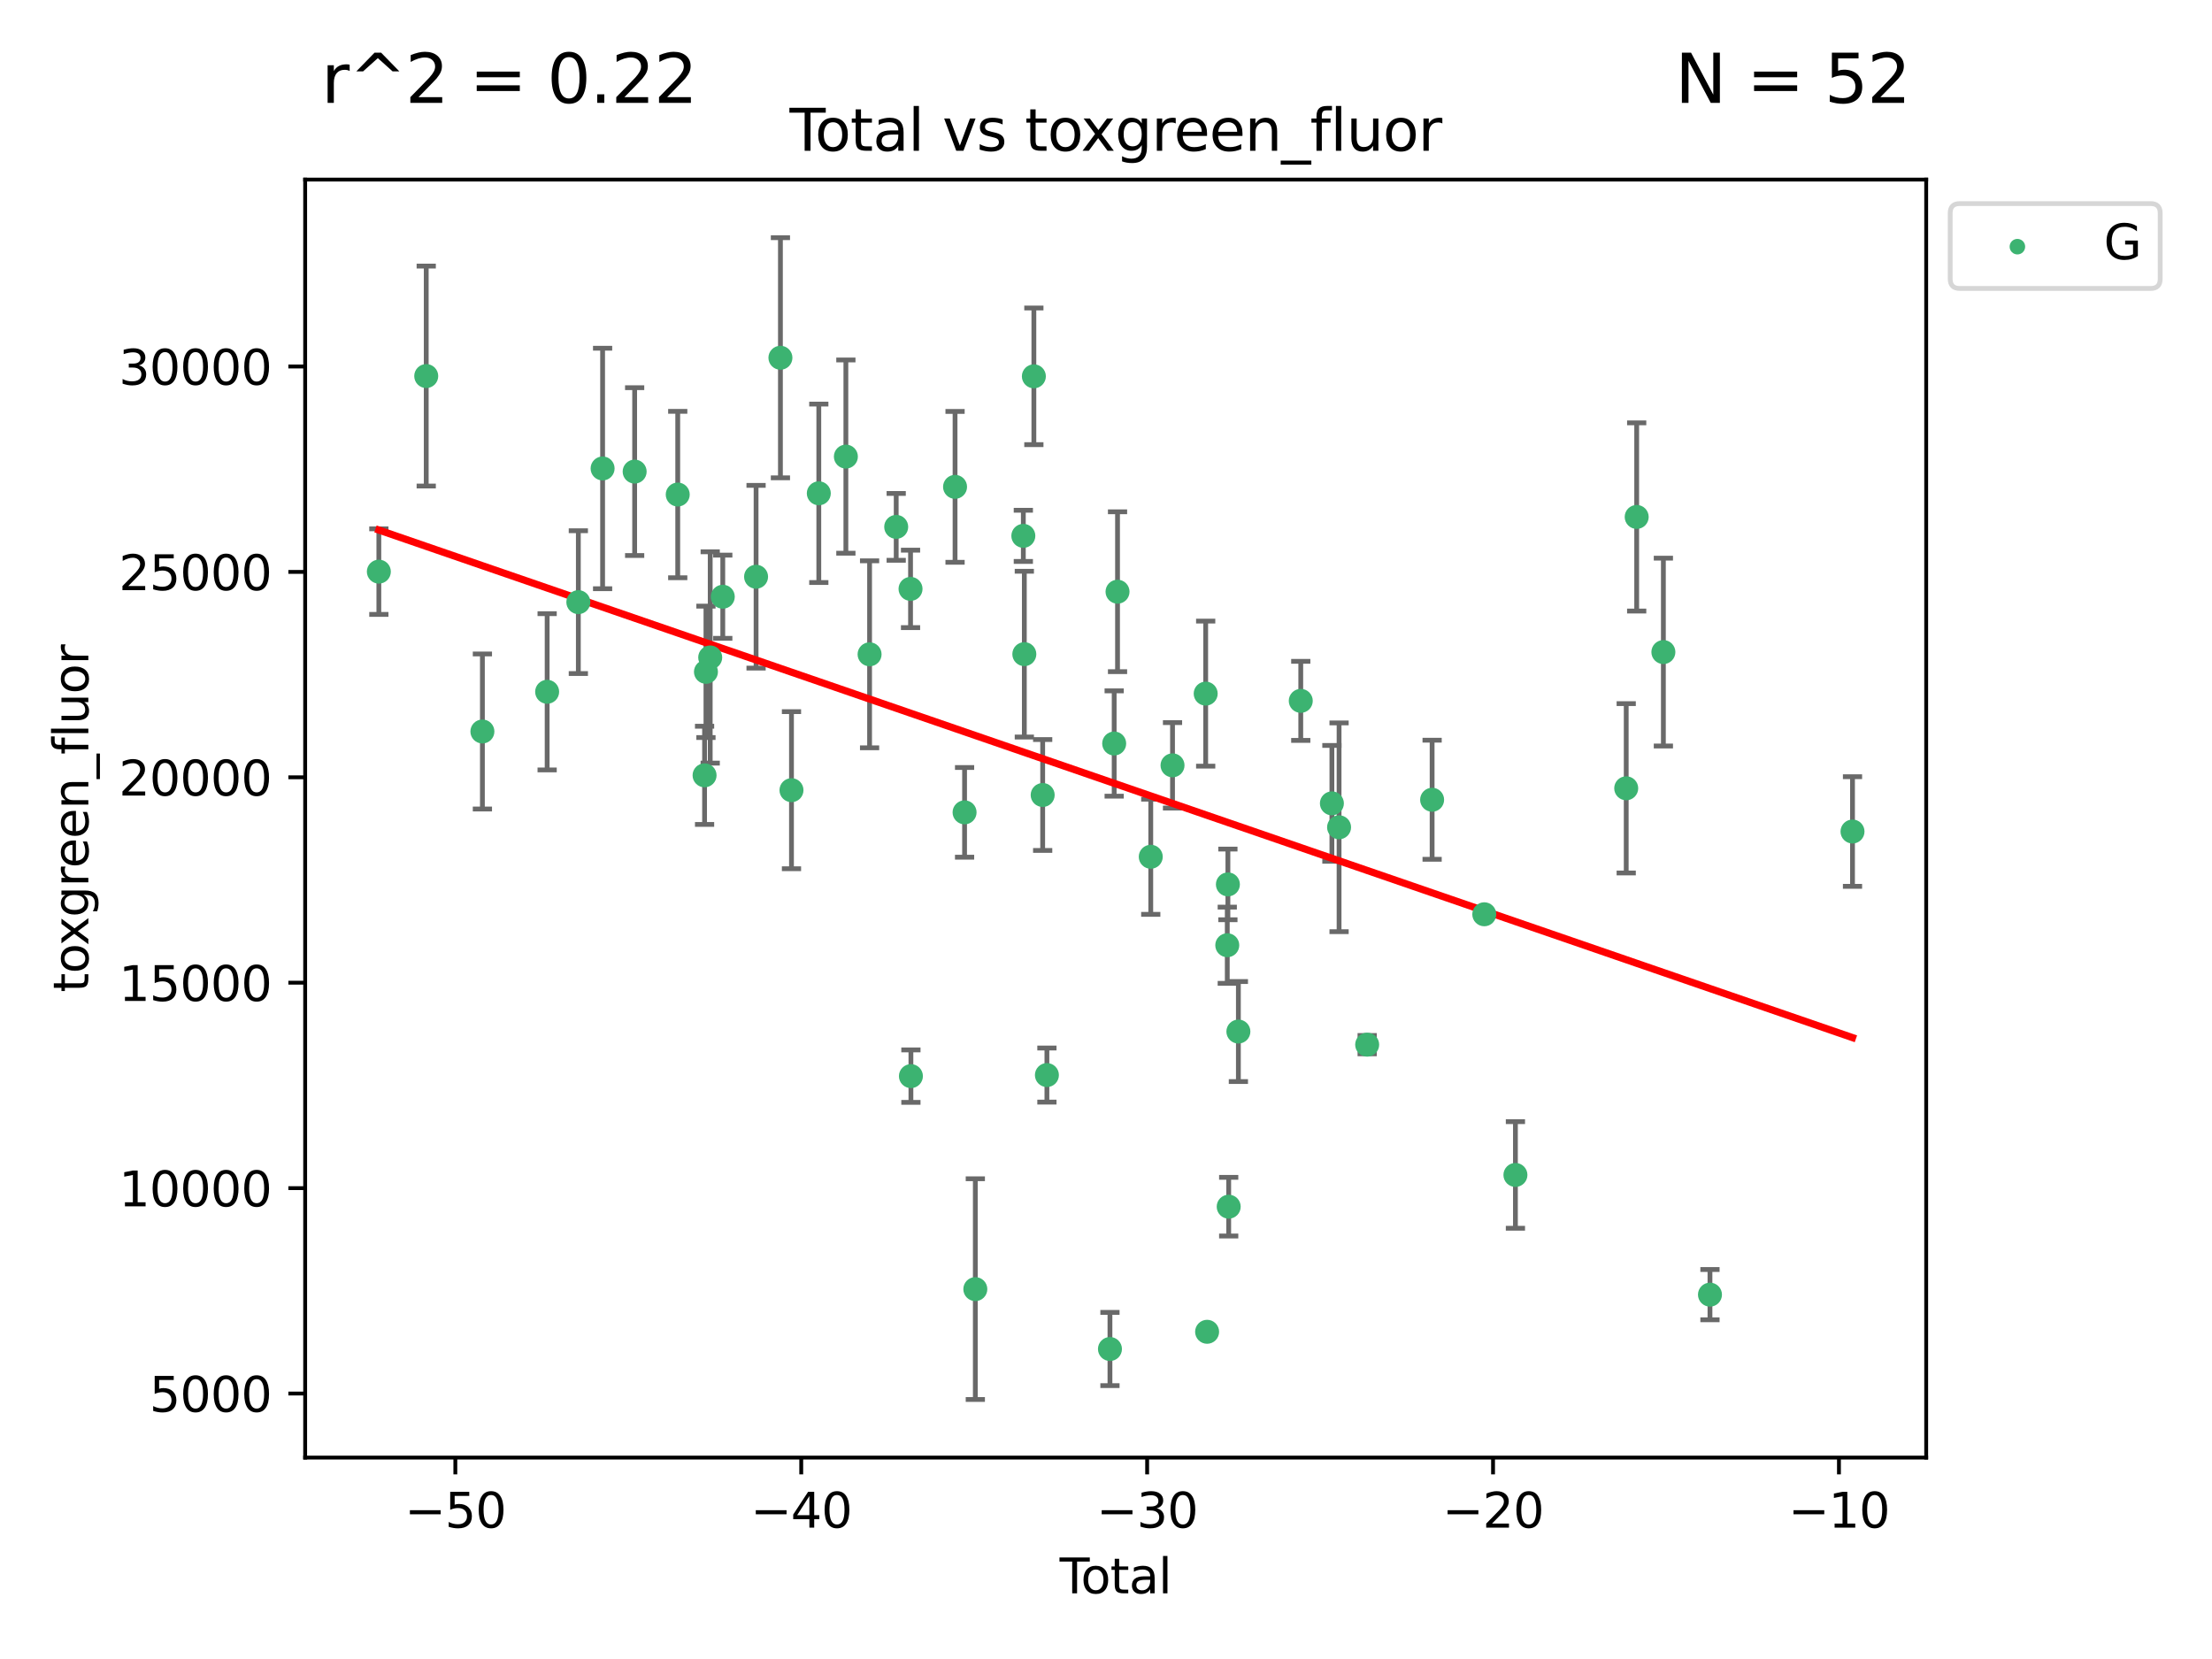 <?xml version="1.0" encoding="utf-8" standalone="no"?>
<!DOCTYPE svg PUBLIC "-//W3C//DTD SVG 1.1//EN"
  "http://www.w3.org/Graphics/SVG/1.1/DTD/svg11.dtd">
<svg xmlns:xlink="http://www.w3.org/1999/xlink" width="460.8pt" height="345.6pt" viewBox="0 0 460.8 345.6" xmlns="http://www.w3.org/2000/svg" version="1.1">
 <defs>
  <style type="text/css">*{stroke-linejoin: round; stroke-linecap: butt}</style>
 </defs>
 <g id="figure_1">
  <g id="patch_1">
   <path d="M 0 345.6 
L 460.8 345.6 
L 460.8 0 
L 0 0 
z
" style="fill: #ffffff"/>
  </g>
  <g id="axes_1">
   <g id="patch_2">
    <path d="M 63.571 303.64 
L 401.26 303.64 
L 401.26 37.411 
L 63.571 37.411 
z
" style="fill: #ffffff"/>
   </g>
   <g id="PathCollection_1">
    <defs>
     <path id="m7bac4d0a3e" d="M 0 1.118 
C 0.297 1.118 0.581 1 0.791 0.791 
C 1 0.581 1.118 0.297 1.118 0 
C 1.118 -0.297 1 -0.581 0.791 -0.791 
C 0.581 -1 0.297 -1.118 0 -1.118 
C -0.297 -1.118 -0.581 -1 -0.791 -0.791 
C -1 -0.581 -1.118 -0.297 -1.118 0 
C -1.118 0.297 -1 0.581 -0.791 0.791 
C -0.581 1 -0.297 1.118 0 1.118 
z
" style="stroke: #3cb371"/>
    </defs>
    <g clip-path="url(#p7f267dbce9)">
     <use xlink:href="#m7bac4d0a3e" x="78.921" y="119.081" style="fill: #3cb371; stroke: #3cb371"/>
     <use xlink:href="#m7bac4d0a3e" x="88.792" y="78.341" style="fill: #3cb371; stroke: #3cb371"/>
     <use xlink:href="#m7bac4d0a3e" x="100.493" y="152.382" style="fill: #3cb371; stroke: #3cb371"/>
     <use xlink:href="#m7bac4d0a3e" x="113.98" y="144.112" style="fill: #3cb371; stroke: #3cb371"/>
     <use xlink:href="#m7bac4d0a3e" x="120.479" y="125.437" style="fill: #3cb371; stroke: #3cb371"/>
     <use xlink:href="#m7bac4d0a3e" x="125.533" y="97.589" style="fill: #3cb371; stroke: #3cb371"/>
     <use xlink:href="#m7bac4d0a3e" x="132.209" y="98.241" style="fill: #3cb371; stroke: #3cb371"/>
     <use xlink:href="#m7bac4d0a3e" x="141.185" y="103.021" style="fill: #3cb371; stroke: #3cb371"/>
     <use xlink:href="#m7bac4d0a3e" x="146.775" y="161.515" style="fill: #3cb371; stroke: #3cb371"/>
     <use xlink:href="#m7bac4d0a3e" x="147.063" y="139.956" style="fill: #3cb371; stroke: #3cb371"/>
     <use xlink:href="#m7bac4d0a3e" x="147.95" y="136.96" style="fill: #3cb371; stroke: #3cb371"/>
     <use xlink:href="#m7bac4d0a3e" x="150.568" y="124.311" style="fill: #3cb371; stroke: #3cb371"/>
     <use xlink:href="#m7bac4d0a3e" x="157.504" y="120.145" style="fill: #3cb371; stroke: #3cb371"/>
     <use xlink:href="#m7bac4d0a3e" x="162.577" y="74.527" style="fill: #3cb371; stroke: #3cb371"/>
     <use xlink:href="#m7bac4d0a3e" x="164.88" y="164.609" style="fill: #3cb371; stroke: #3cb371"/>
     <use xlink:href="#m7bac4d0a3e" x="170.572" y="102.764" style="fill: #3cb371; stroke: #3cb371"/>
     <use xlink:href="#m7bac4d0a3e" x="176.212" y="95.117" style="fill: #3cb371; stroke: #3cb371"/>
     <use xlink:href="#m7bac4d0a3e" x="181.15" y="136.304" style="fill: #3cb371; stroke: #3cb371"/>
     <use xlink:href="#m7bac4d0a3e" x="186.695" y="109.759" style="fill: #3cb371; stroke: #3cb371"/>
     <use xlink:href="#m7bac4d0a3e" x="189.682" y="122.676" style="fill: #3cb371; stroke: #3cb371"/>
     <use xlink:href="#m7bac4d0a3e" x="189.76" y="224.177" style="fill: #3cb371; stroke: #3cb371"/>
     <use xlink:href="#m7bac4d0a3e" x="198.955" y="101.42" style="fill: #3cb371; stroke: #3cb371"/>
     <use xlink:href="#m7bac4d0a3e" x="200.939" y="169.228" style="fill: #3cb371; stroke: #3cb371"/>
     <use xlink:href="#m7bac4d0a3e" x="203.178" y="268.548" style="fill: #3cb371; stroke: #3cb371"/>
     <use xlink:href="#m7bac4d0a3e" x="213.179" y="111.627" style="fill: #3cb371; stroke: #3cb371"/>
     <use xlink:href="#m7bac4d0a3e" x="213.387" y="136.27" style="fill: #3cb371; stroke: #3cb371"/>
     <use xlink:href="#m7bac4d0a3e" x="215.374" y="78.394" style="fill: #3cb371; stroke: #3cb371"/>
     <use xlink:href="#m7bac4d0a3e" x="217.208" y="165.612" style="fill: #3cb371; stroke: #3cb371"/>
     <use xlink:href="#m7bac4d0a3e" x="218.09" y="223.956" style="fill: #3cb371; stroke: #3cb371"/>
     <use xlink:href="#m7bac4d0a3e" x="231.224" y="281.024" style="fill: #3cb371; stroke: #3cb371"/>
     <use xlink:href="#m7bac4d0a3e" x="232.104" y="154.887" style="fill: #3cb371; stroke: #3cb371"/>
     <use xlink:href="#m7bac4d0a3e" x="232.802" y="123.264" style="fill: #3cb371; stroke: #3cb371"/>
     <use xlink:href="#m7bac4d0a3e" x="239.724" y="178.481" style="fill: #3cb371; stroke: #3cb371"/>
     <use xlink:href="#m7bac4d0a3e" x="244.258" y="159.433" style="fill: #3cb371; stroke: #3cb371"/>
     <use xlink:href="#m7bac4d0a3e" x="251.167" y="144.495" style="fill: #3cb371; stroke: #3cb371"/>
     <use xlink:href="#m7bac4d0a3e" x="251.462" y="277.436" style="fill: #3cb371; stroke: #3cb371"/>
     <use xlink:href="#m7bac4d0a3e" x="255.663" y="196.908" style="fill: #3cb371; stroke: #3cb371"/>
     <use xlink:href="#m7bac4d0a3e" x="255.793" y="184.238" style="fill: #3cb371; stroke: #3cb371"/>
     <use xlink:href="#m7bac4d0a3e" x="255.96" y="251.374" style="fill: #3cb371; stroke: #3cb371"/>
     <use xlink:href="#m7bac4d0a3e" x="257.978" y="214.891" style="fill: #3cb371; stroke: #3cb371"/>
     <use xlink:href="#m7bac4d0a3e" x="270.973" y="146.002" style="fill: #3cb371; stroke: #3cb371"/>
     <use xlink:href="#m7bac4d0a3e" x="277.458" y="167.356" style="fill: #3cb371; stroke: #3cb371"/>
     <use xlink:href="#m7bac4d0a3e" x="278.954" y="172.338" style="fill: #3cb371; stroke: #3cb371"/>
     <use xlink:href="#m7bac4d0a3e" x="284.806" y="217.622" style="fill: #3cb371; stroke: #3cb371"/>
     <use xlink:href="#m7bac4d0a3e" x="298.336" y="166.603" style="fill: #3cb371; stroke: #3cb371"/>
     <use xlink:href="#m7bac4d0a3e" x="309.203" y="190.46" style="fill: #3cb371; stroke: #3cb371"/>
     <use xlink:href="#m7bac4d0a3e" x="315.691" y="244.763" style="fill: #3cb371; stroke: #3cb371"/>
     <use xlink:href="#m7bac4d0a3e" x="338.77" y="164.215" style="fill: #3cb371; stroke: #3cb371"/>
     <use xlink:href="#m7bac4d0a3e" x="340.952" y="107.688" style="fill: #3cb371; stroke: #3cb371"/>
     <use xlink:href="#m7bac4d0a3e" x="346.513" y="135.838" style="fill: #3cb371; stroke: #3cb371"/>
     <use xlink:href="#m7bac4d0a3e" x="356.217" y="269.698" style="fill: #3cb371; stroke: #3cb371"/>
     <use xlink:href="#m7bac4d0a3e" x="385.911" y="173.22" style="fill: #3cb371; stroke: #3cb371"/>
    </g>
   </g>
   <g id="matplotlib.axis_1">
    <g id="xtick_1">
     <g id="line2d_1">
      <defs>
       <path id="m999f1e242a" d="M 0 0 
L 0 3.5 
" style="stroke: #000000; stroke-width: 0.8"/>
      </defs>
      <g>
       <use xlink:href="#m999f1e242a" x="94.856" y="303.64" style="stroke: #000000; stroke-width: 0.8"/>
      </g>
     </g>
     <g id="text_1">
      <!-- −50 -->
      <g transform="translate(84.304 318.238)scale(0.1 -0.1)">
       <defs>
        <path id="DejaVuSans-2212" d="M 678 2272 
L 4684 2272 
L 4684 1741 
L 678 1741 
L 678 2272 
z
" transform="scale(0.016)"/>
        <path id="DejaVuSans-35" d="M 691 4666 
L 3169 4666 
L 3169 4134 
L 1269 4134 
L 1269 2991 
Q 1406 3038 1543 3061 
Q 1681 3084 1819 3084 
Q 2600 3084 3056 2656 
Q 3513 2228 3513 1497 
Q 3513 744 3044 326 
Q 2575 -91 1722 -91 
Q 1428 -91 1123 -41 
Q 819 9 494 109 
L 494 744 
Q 775 591 1075 516 
Q 1375 441 1709 441 
Q 2250 441 2565 725 
Q 2881 1009 2881 1497 
Q 2881 1984 2565 2268 
Q 2250 2553 1709 2553 
Q 1456 2553 1204 2497 
Q 953 2441 691 2322 
L 691 4666 
z
" transform="scale(0.016)"/>
        <path id="DejaVuSans-30" d="M 2034 4250 
Q 1547 4250 1301 3770 
Q 1056 3291 1056 2328 
Q 1056 1369 1301 889 
Q 1547 409 2034 409 
Q 2525 409 2770 889 
Q 3016 1369 3016 2328 
Q 3016 3291 2770 3770 
Q 2525 4250 2034 4250 
z
M 2034 4750 
Q 2819 4750 3233 4129 
Q 3647 3509 3647 2328 
Q 3647 1150 3233 529 
Q 2819 -91 2034 -91 
Q 1250 -91 836 529 
Q 422 1150 422 2328 
Q 422 3509 836 4129 
Q 1250 4750 2034 4750 
z
" transform="scale(0.016)"/>
       </defs>
       <use xlink:href="#DejaVuSans-2212"/>
       <use xlink:href="#DejaVuSans-35" x="83.789"/>
       <use xlink:href="#DejaVuSans-30" x="147.412"/>
      </g>
     </g>
    </g>
    <g id="xtick_2">
     <g id="line2d_2">
      <g>
       <use xlink:href="#m999f1e242a" x="166.914" y="303.64" style="stroke: #000000; stroke-width: 0.8"/>
      </g>
     </g>
     <g id="text_2">
      <!-- −40 -->
      <g transform="translate(156.361 318.238)scale(0.1 -0.1)">
       <defs>
        <path id="DejaVuSans-34" d="M 2419 4116 
L 825 1625 
L 2419 1625 
L 2419 4116 
z
M 2253 4666 
L 3047 4666 
L 3047 1625 
L 3713 1625 
L 3713 1100 
L 3047 1100 
L 3047 0 
L 2419 0 
L 2419 1100 
L 313 1100 
L 313 1709 
L 2253 4666 
z
" transform="scale(0.016)"/>
       </defs>
       <use xlink:href="#DejaVuSans-2212"/>
       <use xlink:href="#DejaVuSans-34" x="83.789"/>
       <use xlink:href="#DejaVuSans-30" x="147.412"/>
      </g>
     </g>
    </g>
    <g id="xtick_3">
     <g id="line2d_3">
      <g>
       <use xlink:href="#m999f1e242a" x="238.971" y="303.64" style="stroke: #000000; stroke-width: 0.8"/>
      </g>
     </g>
     <g id="text_3">
      <!-- −30 -->
      <g transform="translate(228.419 318.238)scale(0.1 -0.1)">
       <defs>
        <path id="DejaVuSans-33" d="M 2597 2516 
Q 3050 2419 3304 2112 
Q 3559 1806 3559 1356 
Q 3559 666 3084 287 
Q 2609 -91 1734 -91 
Q 1441 -91 1130 -33 
Q 819 25 488 141 
L 488 750 
Q 750 597 1062 519 
Q 1375 441 1716 441 
Q 2309 441 2620 675 
Q 2931 909 2931 1356 
Q 2931 1769 2642 2001 
Q 2353 2234 1838 2234 
L 1294 2234 
L 1294 2753 
L 1863 2753 
Q 2328 2753 2575 2939 
Q 2822 3125 2822 3475 
Q 2822 3834 2567 4026 
Q 2313 4219 1838 4219 
Q 1578 4219 1281 4162 
Q 984 4106 628 3988 
L 628 4550 
Q 988 4650 1302 4700 
Q 1616 4750 1894 4750 
Q 2613 4750 3031 4423 
Q 3450 4097 3450 3541 
Q 3450 3153 3228 2886 
Q 3006 2619 2597 2516 
z
" transform="scale(0.016)"/>
       </defs>
       <use xlink:href="#DejaVuSans-2212"/>
       <use xlink:href="#DejaVuSans-33" x="83.789"/>
       <use xlink:href="#DejaVuSans-30" x="147.412"/>
      </g>
     </g>
    </g>
    <g id="xtick_4">
     <g id="line2d_4">
      <g>
       <use xlink:href="#m999f1e242a" x="311.029" y="303.64" style="stroke: #000000; stroke-width: 0.8"/>
      </g>
     </g>
     <g id="text_4">
      <!-- −20 -->
      <g transform="translate(300.476 318.238)scale(0.1 -0.1)">
       <defs>
        <path id="DejaVuSans-32" d="M 1228 531 
L 3431 531 
L 3431 0 
L 469 0 
L 469 531 
Q 828 903 1448 1529 
Q 2069 2156 2228 2338 
Q 2531 2678 2651 2914 
Q 2772 3150 2772 3378 
Q 2772 3750 2511 3984 
Q 2250 4219 1831 4219 
Q 1534 4219 1204 4116 
Q 875 4013 500 3803 
L 500 4441 
Q 881 4594 1212 4672 
Q 1544 4750 1819 4750 
Q 2544 4750 2975 4387 
Q 3406 4025 3406 3419 
Q 3406 3131 3298 2873 
Q 3191 2616 2906 2266 
Q 2828 2175 2409 1742 
Q 1991 1309 1228 531 
z
" transform="scale(0.016)"/>
       </defs>
       <use xlink:href="#DejaVuSans-2212"/>
       <use xlink:href="#DejaVuSans-32" x="83.789"/>
       <use xlink:href="#DejaVuSans-30" x="147.412"/>
      </g>
     </g>
    </g>
    <g id="xtick_5">
     <g id="line2d_5">
      <g>
       <use xlink:href="#m999f1e242a" x="383.086" y="303.64" style="stroke: #000000; stroke-width: 0.8"/>
      </g>
     </g>
     <g id="text_5">
      <!-- −10 -->
      <g transform="translate(372.534 318.238)scale(0.1 -0.1)">
       <defs>
        <path id="DejaVuSans-31" d="M 794 531 
L 1825 531 
L 1825 4091 
L 703 3866 
L 703 4441 
L 1819 4666 
L 2450 4666 
L 2450 531 
L 3481 531 
L 3481 0 
L 794 0 
L 794 531 
z
" transform="scale(0.016)"/>
       </defs>
       <use xlink:href="#DejaVuSans-2212"/>
       <use xlink:href="#DejaVuSans-31" x="83.789"/>
       <use xlink:href="#DejaVuSans-30" x="147.412"/>
      </g>
     </g>
    </g>
    <g id="text_6">
     <!-- Total -->
     <g transform="translate(220.739 331.917)scale(0.1 -0.1)">
      <defs>
       <path id="DejaVuSans-54" d="M -19 4666 
L 3928 4666 
L 3928 4134 
L 2272 4134 
L 2272 0 
L 1638 0 
L 1638 4134 
L -19 4134 
L -19 4666 
z
" transform="scale(0.016)"/>
       <path id="DejaVuSans-6f" d="M 1959 3097 
Q 1497 3097 1228 2736 
Q 959 2375 959 1747 
Q 959 1119 1226 758 
Q 1494 397 1959 397 
Q 2419 397 2687 759 
Q 2956 1122 2956 1747 
Q 2956 2369 2687 2733 
Q 2419 3097 1959 3097 
z
M 1959 3584 
Q 2709 3584 3137 3096 
Q 3566 2609 3566 1747 
Q 3566 888 3137 398 
Q 2709 -91 1959 -91 
Q 1206 -91 779 398 
Q 353 888 353 1747 
Q 353 2609 779 3096 
Q 1206 3584 1959 3584 
z
" transform="scale(0.016)"/>
       <path id="DejaVuSans-74" d="M 1172 4494 
L 1172 3500 
L 2356 3500 
L 2356 3053 
L 1172 3053 
L 1172 1153 
Q 1172 725 1289 603 
Q 1406 481 1766 481 
L 2356 481 
L 2356 0 
L 1766 0 
Q 1100 0 847 248 
Q 594 497 594 1153 
L 594 3053 
L 172 3053 
L 172 3500 
L 594 3500 
L 594 4494 
L 1172 4494 
z
" transform="scale(0.016)"/>
       <path id="DejaVuSans-61" d="M 2194 1759 
Q 1497 1759 1228 1600 
Q 959 1441 959 1056 
Q 959 750 1161 570 
Q 1363 391 1709 391 
Q 2188 391 2477 730 
Q 2766 1069 2766 1631 
L 2766 1759 
L 2194 1759 
z
M 3341 1997 
L 3341 0 
L 2766 0 
L 2766 531 
Q 2569 213 2275 61 
Q 1981 -91 1556 -91 
Q 1019 -91 701 211 
Q 384 513 384 1019 
Q 384 1609 779 1909 
Q 1175 2209 1959 2209 
L 2766 2209 
L 2766 2266 
Q 2766 2663 2505 2880 
Q 2244 3097 1772 3097 
Q 1472 3097 1187 3025 
Q 903 2953 641 2809 
L 641 3341 
Q 956 3463 1253 3523 
Q 1550 3584 1831 3584 
Q 2591 3584 2966 3190 
Q 3341 2797 3341 1997 
z
" transform="scale(0.016)"/>
       <path id="DejaVuSans-6c" d="M 603 4863 
L 1178 4863 
L 1178 0 
L 603 0 
L 603 4863 
z
" transform="scale(0.016)"/>
      </defs>
      <use xlink:href="#DejaVuSans-54"/>
      <use xlink:href="#DejaVuSans-6f" x="44.084"/>
      <use xlink:href="#DejaVuSans-74" x="105.266"/>
      <use xlink:href="#DejaVuSans-61" x="144.475"/>
      <use xlink:href="#DejaVuSans-6c" x="205.754"/>
     </g>
    </g>
   </g>
   <g id="matplotlib.axis_2">
    <g id="ytick_1">
     <g id="line2d_6">
      <defs>
       <path id="m4788d63fe5" d="M 0 0 
L -3.5 0 
" style="stroke: #000000; stroke-width: 0.8"/>
      </defs>
      <g>
       <use xlink:href="#m4788d63fe5" x="63.571" y="290.297" style="stroke: #000000; stroke-width: 0.8"/>
      </g>
     </g>
     <g id="text_7">
      <!-- 5000 -->
      <g transform="translate(31.121 294.096)scale(0.1 -0.1)">
       <use xlink:href="#DejaVuSans-35"/>
       <use xlink:href="#DejaVuSans-30" x="63.623"/>
       <use xlink:href="#DejaVuSans-30" x="127.246"/>
       <use xlink:href="#DejaVuSans-30" x="190.869"/>
      </g>
     </g>
    </g>
    <g id="ytick_2">
     <g id="line2d_7">
      <g>
       <use xlink:href="#m4788d63fe5" x="63.571" y="247.507" style="stroke: #000000; stroke-width: 0.8"/>
      </g>
     </g>
     <g id="text_8">
      <!-- 10000 -->
      <g transform="translate(24.759 251.306)scale(0.1 -0.1)">
       <use xlink:href="#DejaVuSans-31"/>
       <use xlink:href="#DejaVuSans-30" x="63.623"/>
       <use xlink:href="#DejaVuSans-30" x="127.246"/>
       <use xlink:href="#DejaVuSans-30" x="190.869"/>
       <use xlink:href="#DejaVuSans-30" x="254.492"/>
      </g>
     </g>
    </g>
    <g id="ytick_3">
     <g id="line2d_8">
      <g>
       <use xlink:href="#m4788d63fe5" x="63.571" y="204.717" style="stroke: #000000; stroke-width: 0.8"/>
      </g>
     </g>
     <g id="text_9">
      <!-- 15000 -->
      <g transform="translate(24.759 208.516)scale(0.1 -0.1)">
       <use xlink:href="#DejaVuSans-31"/>
       <use xlink:href="#DejaVuSans-35" x="63.623"/>
       <use xlink:href="#DejaVuSans-30" x="127.246"/>
       <use xlink:href="#DejaVuSans-30" x="190.869"/>
       <use xlink:href="#DejaVuSans-30" x="254.492"/>
      </g>
     </g>
    </g>
    <g id="ytick_4">
     <g id="line2d_9">
      <g>
       <use xlink:href="#m4788d63fe5" x="63.571" y="161.927" style="stroke: #000000; stroke-width: 0.8"/>
      </g>
     </g>
     <g id="text_10">
      <!-- 20000 -->
      <g transform="translate(24.759 165.726)scale(0.1 -0.1)">
       <use xlink:href="#DejaVuSans-32"/>
       <use xlink:href="#DejaVuSans-30" x="63.623"/>
       <use xlink:href="#DejaVuSans-30" x="127.246"/>
       <use xlink:href="#DejaVuSans-30" x="190.869"/>
       <use xlink:href="#DejaVuSans-30" x="254.492"/>
      </g>
     </g>
    </g>
    <g id="ytick_5">
     <g id="line2d_10">
      <g>
       <use xlink:href="#m4788d63fe5" x="63.571" y="119.136" style="stroke: #000000; stroke-width: 0.8"/>
      </g>
     </g>
     <g id="text_11">
      <!-- 25000 -->
      <g transform="translate(24.759 122.936)scale(0.1 -0.1)">
       <use xlink:href="#DejaVuSans-32"/>
       <use xlink:href="#DejaVuSans-35" x="63.623"/>
       <use xlink:href="#DejaVuSans-30" x="127.246"/>
       <use xlink:href="#DejaVuSans-30" x="190.869"/>
       <use xlink:href="#DejaVuSans-30" x="254.492"/>
      </g>
     </g>
    </g>
    <g id="ytick_6">
     <g id="line2d_11">
      <g>
       <use xlink:href="#m4788d63fe5" x="63.571" y="76.346" style="stroke: #000000; stroke-width: 0.8"/>
      </g>
     </g>
     <g id="text_12">
      <!-- 30000 -->
      <g transform="translate(24.759 80.146)scale(0.1 -0.1)">
       <use xlink:href="#DejaVuSans-33"/>
       <use xlink:href="#DejaVuSans-30" x="63.623"/>
       <use xlink:href="#DejaVuSans-30" x="127.246"/>
       <use xlink:href="#DejaVuSans-30" x="190.869"/>
       <use xlink:href="#DejaVuSans-30" x="254.492"/>
      </g>
     </g>
    </g>
    <g id="text_13">
     <!-- toxgreen_fluor -->
     <g transform="translate(18.401 206.72)rotate(-90)scale(0.1 -0.1)">
      <defs>
       <path id="DejaVuSans-78" d="M 3513 3500 
L 2247 1797 
L 3578 0 
L 2900 0 
L 1881 1375 
L 863 0 
L 184 0 
L 1544 1831 
L 300 3500 
L 978 3500 
L 1906 2253 
L 2834 3500 
L 3513 3500 
z
" transform="scale(0.016)"/>
       <path id="DejaVuSans-67" d="M 2906 1791 
Q 2906 2416 2648 2759 
Q 2391 3103 1925 3103 
Q 1463 3103 1205 2759 
Q 947 2416 947 1791 
Q 947 1169 1205 825 
Q 1463 481 1925 481 
Q 2391 481 2648 825 
Q 2906 1169 2906 1791 
z
M 3481 434 
Q 3481 -459 3084 -895 
Q 2688 -1331 1869 -1331 
Q 1566 -1331 1297 -1286 
Q 1028 -1241 775 -1147 
L 775 -588 
Q 1028 -725 1275 -790 
Q 1522 -856 1778 -856 
Q 2344 -856 2625 -561 
Q 2906 -266 2906 331 
L 2906 616 
Q 2728 306 2450 153 
Q 2172 0 1784 0 
Q 1141 0 747 490 
Q 353 981 353 1791 
Q 353 2603 747 3093 
Q 1141 3584 1784 3584 
Q 2172 3584 2450 3431 
Q 2728 3278 2906 2969 
L 2906 3500 
L 3481 3500 
L 3481 434 
z
" transform="scale(0.016)"/>
       <path id="DejaVuSans-72" d="M 2631 2963 
Q 2534 3019 2420 3045 
Q 2306 3072 2169 3072 
Q 1681 3072 1420 2755 
Q 1159 2438 1159 1844 
L 1159 0 
L 581 0 
L 581 3500 
L 1159 3500 
L 1159 2956 
Q 1341 3275 1631 3429 
Q 1922 3584 2338 3584 
Q 2397 3584 2469 3576 
Q 2541 3569 2628 3553 
L 2631 2963 
z
" transform="scale(0.016)"/>
       <path id="DejaVuSans-65" d="M 3597 1894 
L 3597 1613 
L 953 1613 
Q 991 1019 1311 708 
Q 1631 397 2203 397 
Q 2534 397 2845 478 
Q 3156 559 3463 722 
L 3463 178 
Q 3153 47 2828 -22 
Q 2503 -91 2169 -91 
Q 1331 -91 842 396 
Q 353 884 353 1716 
Q 353 2575 817 3079 
Q 1281 3584 2069 3584 
Q 2775 3584 3186 3129 
Q 3597 2675 3597 1894 
z
M 3022 2063 
Q 3016 2534 2758 2815 
Q 2500 3097 2075 3097 
Q 1594 3097 1305 2825 
Q 1016 2553 972 2059 
L 3022 2063 
z
" transform="scale(0.016)"/>
       <path id="DejaVuSans-6e" d="M 3513 2113 
L 3513 0 
L 2938 0 
L 2938 2094 
Q 2938 2591 2744 2837 
Q 2550 3084 2163 3084 
Q 1697 3084 1428 2787 
Q 1159 2491 1159 1978 
L 1159 0 
L 581 0 
L 581 3500 
L 1159 3500 
L 1159 2956 
Q 1366 3272 1645 3428 
Q 1925 3584 2291 3584 
Q 2894 3584 3203 3211 
Q 3513 2838 3513 2113 
z
" transform="scale(0.016)"/>
       <path id="DejaVuSans-5f" d="M 3263 -1063 
L 3263 -1509 
L -63 -1509 
L -63 -1063 
L 3263 -1063 
z
" transform="scale(0.016)"/>
       <path id="DejaVuSans-66" d="M 2375 4863 
L 2375 4384 
L 1825 4384 
Q 1516 4384 1395 4259 
Q 1275 4134 1275 3809 
L 1275 3500 
L 2222 3500 
L 2222 3053 
L 1275 3053 
L 1275 0 
L 697 0 
L 697 3053 
L 147 3053 
L 147 3500 
L 697 3500 
L 697 3744 
Q 697 4328 969 4595 
Q 1241 4863 1831 4863 
L 2375 4863 
z
" transform="scale(0.016)"/>
       <path id="DejaVuSans-75" d="M 544 1381 
L 544 3500 
L 1119 3500 
L 1119 1403 
Q 1119 906 1312 657 
Q 1506 409 1894 409 
Q 2359 409 2629 706 
Q 2900 1003 2900 1516 
L 2900 3500 
L 3475 3500 
L 3475 0 
L 2900 0 
L 2900 538 
Q 2691 219 2414 64 
Q 2138 -91 1772 -91 
Q 1169 -91 856 284 
Q 544 659 544 1381 
z
M 1991 3584 
L 1991 3584 
z
" transform="scale(0.016)"/>
      </defs>
      <use xlink:href="#DejaVuSans-74"/>
      <use xlink:href="#DejaVuSans-6f" x="39.209"/>
      <use xlink:href="#DejaVuSans-78" x="97.266"/>
      <use xlink:href="#DejaVuSans-67" x="156.445"/>
      <use xlink:href="#DejaVuSans-72" x="219.922"/>
      <use xlink:href="#DejaVuSans-65" x="258.785"/>
      <use xlink:href="#DejaVuSans-65" x="320.309"/>
      <use xlink:href="#DejaVuSans-6e" x="381.832"/>
      <use xlink:href="#DejaVuSans-5f" x="445.211"/>
      <use xlink:href="#DejaVuSans-66" x="495.211"/>
      <use xlink:href="#DejaVuSans-6c" x="530.416"/>
      <use xlink:href="#DejaVuSans-75" x="558.199"/>
      <use xlink:href="#DejaVuSans-6f" x="621.578"/>
      <use xlink:href="#DejaVuSans-72" x="682.76"/>
     </g>
    </g>
   </g>
   <g id="LineCollection_1">
    <path d="M 78.921 127.994 
L 78.921 110.168 
" clip-path="url(#p7f267dbce9)" style="fill: none; stroke: #696969"/>
    <path d="M 88.792 101.251 
L 88.792 55.431 
" clip-path="url(#p7f267dbce9)" style="fill: none; stroke: #696969"/>
    <path d="M 100.493 168.53 
L 100.493 136.235 
" clip-path="url(#p7f267dbce9)" style="fill: none; stroke: #696969"/>
    <path d="M 113.98 160.386 
L 113.98 127.837 
" clip-path="url(#p7f267dbce9)" style="fill: none; stroke: #696969"/>
    <path d="M 120.479 140.311 
L 120.479 110.564 
" clip-path="url(#p7f267dbce9)" style="fill: none; stroke: #696969"/>
    <path d="M 125.533 122.638 
L 125.533 72.54 
" clip-path="url(#p7f267dbce9)" style="fill: none; stroke: #696969"/>
    <path d="M 132.209 115.721 
L 132.209 80.762 
" clip-path="url(#p7f267dbce9)" style="fill: none; stroke: #696969"/>
    <path d="M 141.185 120.353 
L 141.185 85.69 
" clip-path="url(#p7f267dbce9)" style="fill: none; stroke: #696969"/>
    <path d="M 146.775 171.74 
L 146.775 151.29 
" clip-path="url(#p7f267dbce9)" style="fill: none; stroke: #696969"/>
    <path d="M 147.063 153.639 
L 147.063 126.273 
" clip-path="url(#p7f267dbce9)" style="fill: none; stroke: #696969"/>
    <path d="M 147.95 158.972 
L 147.95 114.948 
" clip-path="url(#p7f267dbce9)" style="fill: none; stroke: #696969"/>
    <path d="M 150.568 132.977 
L 150.568 115.644 
" clip-path="url(#p7f267dbce9)" style="fill: none; stroke: #696969"/>
    <path d="M 157.504 139.181 
L 157.504 101.11 
" clip-path="url(#p7f267dbce9)" style="fill: none; stroke: #696969"/>
    <path d="M 162.577 99.542 
L 162.577 49.513 
" clip-path="url(#p7f267dbce9)" style="fill: none; stroke: #696969"/>
    <path d="M 164.88 180.968 
L 164.88 148.249 
" clip-path="url(#p7f267dbce9)" style="fill: none; stroke: #696969"/>
    <path d="M 170.572 121.352 
L 170.572 84.176 
" clip-path="url(#p7f267dbce9)" style="fill: none; stroke: #696969"/>
    <path d="M 176.212 115.244 
L 176.212 74.99 
" clip-path="url(#p7f267dbce9)" style="fill: none; stroke: #696969"/>
    <path d="M 181.15 155.784 
L 181.15 116.824 
" clip-path="url(#p7f267dbce9)" style="fill: none; stroke: #696969"/>
    <path d="M 186.695 116.719 
L 186.695 102.799 
" clip-path="url(#p7f267dbce9)" style="fill: none; stroke: #696969"/>
    <path d="M 189.682 130.743 
L 189.682 114.61 
" clip-path="url(#p7f267dbce9)" style="fill: none; stroke: #696969"/>
    <path d="M 189.76 229.641 
L 189.76 218.713 
" clip-path="url(#p7f267dbce9)" style="fill: none; stroke: #696969"/>
    <path d="M 198.955 117.132 
L 198.955 85.708 
" clip-path="url(#p7f267dbce9)" style="fill: none; stroke: #696969"/>
    <path d="M 200.939 178.57 
L 200.939 159.886 
" clip-path="url(#p7f267dbce9)" style="fill: none; stroke: #696969"/>
    <path d="M 203.178 291.539 
L 203.178 245.558 
" clip-path="url(#p7f267dbce9)" style="fill: none; stroke: #696969"/>
    <path d="M 213.179 116.956 
L 213.179 106.298 
" clip-path="url(#p7f267dbce9)" style="fill: none; stroke: #696969"/>
    <path d="M 213.387 153.54 
L 213.387 119.001 
" clip-path="url(#p7f267dbce9)" style="fill: none; stroke: #696969"/>
    <path d="M 215.374 92.626 
L 215.374 64.162 
" clip-path="url(#p7f267dbce9)" style="fill: none; stroke: #696969"/>
    <path d="M 217.208 177.16 
L 217.208 154.064 
" clip-path="url(#p7f267dbce9)" style="fill: none; stroke: #696969"/>
    <path d="M 218.09 229.59 
L 218.09 218.322 
" clip-path="url(#p7f267dbce9)" style="fill: none; stroke: #696969"/>
    <path d="M 231.224 288.654 
L 231.224 273.394 
" clip-path="url(#p7f267dbce9)" style="fill: none; stroke: #696969"/>
    <path d="M 232.104 165.857 
L 232.104 143.917 
" clip-path="url(#p7f267dbce9)" style="fill: none; stroke: #696969"/>
    <path d="M 232.802 139.913 
L 232.802 106.614 
" clip-path="url(#p7f267dbce9)" style="fill: none; stroke: #696969"/>
    <path d="M 239.724 190.475 
L 239.724 166.488 
" clip-path="url(#p7f267dbce9)" style="fill: none; stroke: #696969"/>
    <path d="M 244.258 168.333 
L 244.258 150.534 
" clip-path="url(#p7f267dbce9)" style="fill: none; stroke: #696969"/>
    <path d="M 251.167 159.601 
L 251.167 129.388 
" clip-path="url(#p7f267dbce9)" style="fill: none; stroke: #696969"/>
    <path d="M 251.462 278.163 
L 251.462 276.709 
" clip-path="url(#p7f267dbce9)" style="fill: none; stroke: #696969"/>
    <path d="M 255.663 204.844 
L 255.663 188.973 
" clip-path="url(#p7f267dbce9)" style="fill: none; stroke: #696969"/>
    <path d="M 255.793 191.599 
L 255.793 176.876 
" clip-path="url(#p7f267dbce9)" style="fill: none; stroke: #696969"/>
    <path d="M 255.96 257.483 
L 255.96 245.265 
" clip-path="url(#p7f267dbce9)" style="fill: none; stroke: #696969"/>
    <path d="M 257.978 225.31 
L 257.978 204.472 
" clip-path="url(#p7f267dbce9)" style="fill: none; stroke: #696969"/>
    <path d="M 270.973 154.239 
L 270.973 137.765 
" clip-path="url(#p7f267dbce9)" style="fill: none; stroke: #696969"/>
    <path d="M 277.458 179.419 
L 277.458 155.293 
" clip-path="url(#p7f267dbce9)" style="fill: none; stroke: #696969"/>
    <path d="M 278.954 194.085 
L 278.954 150.592 
" clip-path="url(#p7f267dbce9)" style="fill: none; stroke: #696969"/>
    <path d="M 284.806 219.535 
L 284.806 215.708 
" clip-path="url(#p7f267dbce9)" style="fill: none; stroke: #696969"/>
    <path d="M 298.336 179.008 
L 298.336 154.198 
" clip-path="url(#p7f267dbce9)" style="fill: none; stroke: #696969"/>
    <path d="M 309.203 191.257 
L 309.203 189.662 
" clip-path="url(#p7f267dbce9)" style="fill: none; stroke: #696969"/>
    <path d="M 315.691 255.868 
L 315.691 233.659 
" clip-path="url(#p7f267dbce9)" style="fill: none; stroke: #696969"/>
    <path d="M 338.77 181.857 
L 338.77 146.573 
" clip-path="url(#p7f267dbce9)" style="fill: none; stroke: #696969"/>
    <path d="M 340.952 127.291 
L 340.952 88.086 
" clip-path="url(#p7f267dbce9)" style="fill: none; stroke: #696969"/>
    <path d="M 346.513 155.406 
L 346.513 116.271 
" clip-path="url(#p7f267dbce9)" style="fill: none; stroke: #696969"/>
    <path d="M 356.217 274.936 
L 356.217 264.46 
" clip-path="url(#p7f267dbce9)" style="fill: none; stroke: #696969"/>
    <path d="M 385.911 184.641 
L 385.911 161.799 
" clip-path="url(#p7f267dbce9)" style="fill: none; stroke: #696969"/>
   </g>
   <g id="line2d_12">
    <defs>
     <path id="m721e923d4c" d="M 2 0 
L -2 -0 
" style="stroke: #696969"/>
    </defs>
    <g clip-path="url(#p7f267dbce9)">
     <use xlink:href="#m721e923d4c" x="78.921" y="127.994" style="fill: #696969; stroke: #696969"/>
     <use xlink:href="#m721e923d4c" x="88.792" y="101.251" style="fill: #696969; stroke: #696969"/>
     <use xlink:href="#m721e923d4c" x="100.493" y="168.53" style="fill: #696969; stroke: #696969"/>
     <use xlink:href="#m721e923d4c" x="113.98" y="160.386" style="fill: #696969; stroke: #696969"/>
     <use xlink:href="#m721e923d4c" x="120.479" y="140.311" style="fill: #696969; stroke: #696969"/>
     <use xlink:href="#m721e923d4c" x="125.533" y="122.638" style="fill: #696969; stroke: #696969"/>
     <use xlink:href="#m721e923d4c" x="132.209" y="115.721" style="fill: #696969; stroke: #696969"/>
     <use xlink:href="#m721e923d4c" x="141.185" y="120.353" style="fill: #696969; stroke: #696969"/>
     <use xlink:href="#m721e923d4c" x="146.775" y="171.74" style="fill: #696969; stroke: #696969"/>
     <use xlink:href="#m721e923d4c" x="147.063" y="153.639" style="fill: #696969; stroke: #696969"/>
     <use xlink:href="#m721e923d4c" x="147.95" y="158.972" style="fill: #696969; stroke: #696969"/>
     <use xlink:href="#m721e923d4c" x="150.568" y="132.977" style="fill: #696969; stroke: #696969"/>
     <use xlink:href="#m721e923d4c" x="157.504" y="139.181" style="fill: #696969; stroke: #696969"/>
     <use xlink:href="#m721e923d4c" x="162.577" y="99.542" style="fill: #696969; stroke: #696969"/>
     <use xlink:href="#m721e923d4c" x="164.88" y="180.968" style="fill: #696969; stroke: #696969"/>
     <use xlink:href="#m721e923d4c" x="170.572" y="121.352" style="fill: #696969; stroke: #696969"/>
     <use xlink:href="#m721e923d4c" x="176.212" y="115.244" style="fill: #696969; stroke: #696969"/>
     <use xlink:href="#m721e923d4c" x="181.15" y="155.784" style="fill: #696969; stroke: #696969"/>
     <use xlink:href="#m721e923d4c" x="186.695" y="116.719" style="fill: #696969; stroke: #696969"/>
     <use xlink:href="#m721e923d4c" x="189.682" y="130.743" style="fill: #696969; stroke: #696969"/>
     <use xlink:href="#m721e923d4c" x="189.76" y="229.641" style="fill: #696969; stroke: #696969"/>
     <use xlink:href="#m721e923d4c" x="198.955" y="117.132" style="fill: #696969; stroke: #696969"/>
     <use xlink:href="#m721e923d4c" x="200.939" y="178.57" style="fill: #696969; stroke: #696969"/>
     <use xlink:href="#m721e923d4c" x="203.178" y="291.539" style="fill: #696969; stroke: #696969"/>
     <use xlink:href="#m721e923d4c" x="213.179" y="116.956" style="fill: #696969; stroke: #696969"/>
     <use xlink:href="#m721e923d4c" x="213.387" y="153.54" style="fill: #696969; stroke: #696969"/>
     <use xlink:href="#m721e923d4c" x="215.374" y="92.626" style="fill: #696969; stroke: #696969"/>
     <use xlink:href="#m721e923d4c" x="217.208" y="177.16" style="fill: #696969; stroke: #696969"/>
     <use xlink:href="#m721e923d4c" x="218.09" y="229.59" style="fill: #696969; stroke: #696969"/>
     <use xlink:href="#m721e923d4c" x="231.224" y="288.654" style="fill: #696969; stroke: #696969"/>
     <use xlink:href="#m721e923d4c" x="232.104" y="165.857" style="fill: #696969; stroke: #696969"/>
     <use xlink:href="#m721e923d4c" x="232.802" y="139.913" style="fill: #696969; stroke: #696969"/>
     <use xlink:href="#m721e923d4c" x="239.724" y="190.475" style="fill: #696969; stroke: #696969"/>
     <use xlink:href="#m721e923d4c" x="244.258" y="168.333" style="fill: #696969; stroke: #696969"/>
     <use xlink:href="#m721e923d4c" x="251.167" y="159.601" style="fill: #696969; stroke: #696969"/>
     <use xlink:href="#m721e923d4c" x="251.462" y="278.163" style="fill: #696969; stroke: #696969"/>
     <use xlink:href="#m721e923d4c" x="255.663" y="204.844" style="fill: #696969; stroke: #696969"/>
     <use xlink:href="#m721e923d4c" x="255.793" y="191.599" style="fill: #696969; stroke: #696969"/>
     <use xlink:href="#m721e923d4c" x="255.96" y="257.483" style="fill: #696969; stroke: #696969"/>
     <use xlink:href="#m721e923d4c" x="257.978" y="225.31" style="fill: #696969; stroke: #696969"/>
     <use xlink:href="#m721e923d4c" x="270.973" y="154.239" style="fill: #696969; stroke: #696969"/>
     <use xlink:href="#m721e923d4c" x="277.458" y="179.419" style="fill: #696969; stroke: #696969"/>
     <use xlink:href="#m721e923d4c" x="278.954" y="194.085" style="fill: #696969; stroke: #696969"/>
     <use xlink:href="#m721e923d4c" x="284.806" y="219.535" style="fill: #696969; stroke: #696969"/>
     <use xlink:href="#m721e923d4c" x="298.336" y="179.008" style="fill: #696969; stroke: #696969"/>
     <use xlink:href="#m721e923d4c" x="309.203" y="191.257" style="fill: #696969; stroke: #696969"/>
     <use xlink:href="#m721e923d4c" x="315.691" y="255.868" style="fill: #696969; stroke: #696969"/>
     <use xlink:href="#m721e923d4c" x="338.77" y="181.857" style="fill: #696969; stroke: #696969"/>
     <use xlink:href="#m721e923d4c" x="340.952" y="127.291" style="fill: #696969; stroke: #696969"/>
     <use xlink:href="#m721e923d4c" x="346.513" y="155.406" style="fill: #696969; stroke: #696969"/>
     <use xlink:href="#m721e923d4c" x="356.217" y="274.936" style="fill: #696969; stroke: #696969"/>
     <use xlink:href="#m721e923d4c" x="385.911" y="184.641" style="fill: #696969; stroke: #696969"/>
    </g>
   </g>
   <g id="line2d_13">
    <g clip-path="url(#p7f267dbce9)">
     <use xlink:href="#m721e923d4c" x="78.921" y="110.168" style="fill: #696969; stroke: #696969"/>
     <use xlink:href="#m721e923d4c" x="88.792" y="55.431" style="fill: #696969; stroke: #696969"/>
     <use xlink:href="#m721e923d4c" x="100.493" y="136.235" style="fill: #696969; stroke: #696969"/>
     <use xlink:href="#m721e923d4c" x="113.98" y="127.837" style="fill: #696969; stroke: #696969"/>
     <use xlink:href="#m721e923d4c" x="120.479" y="110.564" style="fill: #696969; stroke: #696969"/>
     <use xlink:href="#m721e923d4c" x="125.533" y="72.54" style="fill: #696969; stroke: #696969"/>
     <use xlink:href="#m721e923d4c" x="132.209" y="80.762" style="fill: #696969; stroke: #696969"/>
     <use xlink:href="#m721e923d4c" x="141.185" y="85.69" style="fill: #696969; stroke: #696969"/>
     <use xlink:href="#m721e923d4c" x="146.775" y="151.29" style="fill: #696969; stroke: #696969"/>
     <use xlink:href="#m721e923d4c" x="147.063" y="126.273" style="fill: #696969; stroke: #696969"/>
     <use xlink:href="#m721e923d4c" x="147.95" y="114.948" style="fill: #696969; stroke: #696969"/>
     <use xlink:href="#m721e923d4c" x="150.568" y="115.644" style="fill: #696969; stroke: #696969"/>
     <use xlink:href="#m721e923d4c" x="157.504" y="101.11" style="fill: #696969; stroke: #696969"/>
     <use xlink:href="#m721e923d4c" x="162.577" y="49.513" style="fill: #696969; stroke: #696969"/>
     <use xlink:href="#m721e923d4c" x="164.88" y="148.249" style="fill: #696969; stroke: #696969"/>
     <use xlink:href="#m721e923d4c" x="170.572" y="84.176" style="fill: #696969; stroke: #696969"/>
     <use xlink:href="#m721e923d4c" x="176.212" y="74.99" style="fill: #696969; stroke: #696969"/>
     <use xlink:href="#m721e923d4c" x="181.15" y="116.824" style="fill: #696969; stroke: #696969"/>
     <use xlink:href="#m721e923d4c" x="186.695" y="102.799" style="fill: #696969; stroke: #696969"/>
     <use xlink:href="#m721e923d4c" x="189.682" y="114.61" style="fill: #696969; stroke: #696969"/>
     <use xlink:href="#m721e923d4c" x="189.76" y="218.713" style="fill: #696969; stroke: #696969"/>
     <use xlink:href="#m721e923d4c" x="198.955" y="85.708" style="fill: #696969; stroke: #696969"/>
     <use xlink:href="#m721e923d4c" x="200.939" y="159.886" style="fill: #696969; stroke: #696969"/>
     <use xlink:href="#m721e923d4c" x="203.178" y="245.558" style="fill: #696969; stroke: #696969"/>
     <use xlink:href="#m721e923d4c" x="213.179" y="106.298" style="fill: #696969; stroke: #696969"/>
     <use xlink:href="#m721e923d4c" x="213.387" y="119.001" style="fill: #696969; stroke: #696969"/>
     <use xlink:href="#m721e923d4c" x="215.374" y="64.162" style="fill: #696969; stroke: #696969"/>
     <use xlink:href="#m721e923d4c" x="217.208" y="154.064" style="fill: #696969; stroke: #696969"/>
     <use xlink:href="#m721e923d4c" x="218.09" y="218.322" style="fill: #696969; stroke: #696969"/>
     <use xlink:href="#m721e923d4c" x="231.224" y="273.394" style="fill: #696969; stroke: #696969"/>
     <use xlink:href="#m721e923d4c" x="232.104" y="143.917" style="fill: #696969; stroke: #696969"/>
     <use xlink:href="#m721e923d4c" x="232.802" y="106.614" style="fill: #696969; stroke: #696969"/>
     <use xlink:href="#m721e923d4c" x="239.724" y="166.488" style="fill: #696969; stroke: #696969"/>
     <use xlink:href="#m721e923d4c" x="244.258" y="150.534" style="fill: #696969; stroke: #696969"/>
     <use xlink:href="#m721e923d4c" x="251.167" y="129.388" style="fill: #696969; stroke: #696969"/>
     <use xlink:href="#m721e923d4c" x="251.462" y="276.709" style="fill: #696969; stroke: #696969"/>
     <use xlink:href="#m721e923d4c" x="255.663" y="188.973" style="fill: #696969; stroke: #696969"/>
     <use xlink:href="#m721e923d4c" x="255.793" y="176.876" style="fill: #696969; stroke: #696969"/>
     <use xlink:href="#m721e923d4c" x="255.96" y="245.265" style="fill: #696969; stroke: #696969"/>
     <use xlink:href="#m721e923d4c" x="257.978" y="204.472" style="fill: #696969; stroke: #696969"/>
     <use xlink:href="#m721e923d4c" x="270.973" y="137.765" style="fill: #696969; stroke: #696969"/>
     <use xlink:href="#m721e923d4c" x="277.458" y="155.293" style="fill: #696969; stroke: #696969"/>
     <use xlink:href="#m721e923d4c" x="278.954" y="150.592" style="fill: #696969; stroke: #696969"/>
     <use xlink:href="#m721e923d4c" x="284.806" y="215.708" style="fill: #696969; stroke: #696969"/>
     <use xlink:href="#m721e923d4c" x="298.336" y="154.198" style="fill: #696969; stroke: #696969"/>
     <use xlink:href="#m721e923d4c" x="309.203" y="189.662" style="fill: #696969; stroke: #696969"/>
     <use xlink:href="#m721e923d4c" x="315.691" y="233.659" style="fill: #696969; stroke: #696969"/>
     <use xlink:href="#m721e923d4c" x="338.77" y="146.573" style="fill: #696969; stroke: #696969"/>
     <use xlink:href="#m721e923d4c" x="340.952" y="88.086" style="fill: #696969; stroke: #696969"/>
     <use xlink:href="#m721e923d4c" x="346.513" y="116.271" style="fill: #696969; stroke: #696969"/>
     <use xlink:href="#m721e923d4c" x="356.217" y="264.46" style="fill: #696969; stroke: #696969"/>
     <use xlink:href="#m721e923d4c" x="385.911" y="161.799" style="fill: #696969; stroke: #696969"/>
    </g>
   </g>
   <g id="line2d_14">
    <path d="M 78.921 110.417 
L 88.792 113.817 
L 100.493 117.847 
L 113.98 122.492 
L 120.479 124.731 
L 125.533 126.472 
L 132.209 128.771 
L 141.185 131.863 
L 146.775 133.788 
L 147.063 133.887 
L 147.95 134.193 
L 150.568 135.095 
L 157.504 137.484 
L 162.577 139.231 
L 164.88 140.025 
L 170.572 141.985 
L 176.212 143.928 
L 181.15 145.629 
L 186.695 147.538 
L 189.682 148.567 
L 189.76 148.594 
L 198.955 151.761 
L 200.939 152.445 
L 203.178 153.216 
L 213.179 156.661 
L 213.387 156.732 
L 215.374 157.417 
L 217.208 158.048 
L 218.09 158.352 
L 231.224 162.876 
L 232.104 163.179 
L 232.802 163.419 
L 239.724 165.804 
L 244.258 167.365 
L 251.167 169.745 
L 251.462 169.847 
L 255.663 171.294 
L 255.793 171.339 
L 255.96 171.396 
L 257.978 172.091 
L 270.973 176.567 
L 277.458 178.801 
L 278.954 179.316 
L 284.806 181.332 
L 298.336 185.992 
L 309.203 189.735 
L 315.691 191.97 
L 338.77 199.919 
L 340.952 200.671 
L 346.513 202.586 
L 356.217 205.928 
L 385.911 216.156 
" clip-path="url(#p7f267dbce9)" style="fill: none; stroke: #ff0000; stroke-width: 1.5; stroke-linecap: square"/>
   </g>
   <g id="line2d_15">
    <defs>
     <path id="m58ac7f6f04" d="M 0 2 
C 0.53 2 1.039 1.789 1.414 1.414 
C 1.789 1.039 2 0.53 2 0 
C 2 -0.53 1.789 -1.039 1.414 -1.414 
C 1.039 -1.789 0.53 -2 0 -2 
C -0.53 -2 -1.039 -1.789 -1.414 -1.414 
C -1.789 -1.039 -2 -0.53 -2 0 
C -2 0.53 -1.789 1.039 -1.414 1.414 
C -1.039 1.789 -0.53 2 0 2 
z
" style="stroke: #3cb371"/>
    </defs>
    <g clip-path="url(#p7f267dbce9)">
     <use xlink:href="#m58ac7f6f04" x="78.921" y="119.081" style="fill: #3cb371; stroke: #3cb371"/>
     <use xlink:href="#m58ac7f6f04" x="88.792" y="78.341" style="fill: #3cb371; stroke: #3cb371"/>
     <use xlink:href="#m58ac7f6f04" x="100.493" y="152.382" style="fill: #3cb371; stroke: #3cb371"/>
     <use xlink:href="#m58ac7f6f04" x="113.98" y="144.112" style="fill: #3cb371; stroke: #3cb371"/>
     <use xlink:href="#m58ac7f6f04" x="120.479" y="125.437" style="fill: #3cb371; stroke: #3cb371"/>
     <use xlink:href="#m58ac7f6f04" x="125.533" y="97.589" style="fill: #3cb371; stroke: #3cb371"/>
     <use xlink:href="#m58ac7f6f04" x="132.209" y="98.241" style="fill: #3cb371; stroke: #3cb371"/>
     <use xlink:href="#m58ac7f6f04" x="141.185" y="103.021" style="fill: #3cb371; stroke: #3cb371"/>
     <use xlink:href="#m58ac7f6f04" x="146.775" y="161.515" style="fill: #3cb371; stroke: #3cb371"/>
     <use xlink:href="#m58ac7f6f04" x="147.063" y="139.956" style="fill: #3cb371; stroke: #3cb371"/>
     <use xlink:href="#m58ac7f6f04" x="147.95" y="136.96" style="fill: #3cb371; stroke: #3cb371"/>
     <use xlink:href="#m58ac7f6f04" x="150.568" y="124.311" style="fill: #3cb371; stroke: #3cb371"/>
     <use xlink:href="#m58ac7f6f04" x="157.504" y="120.145" style="fill: #3cb371; stroke: #3cb371"/>
     <use xlink:href="#m58ac7f6f04" x="162.577" y="74.527" style="fill: #3cb371; stroke: #3cb371"/>
     <use xlink:href="#m58ac7f6f04" x="164.88" y="164.609" style="fill: #3cb371; stroke: #3cb371"/>
     <use xlink:href="#m58ac7f6f04" x="170.572" y="102.764" style="fill: #3cb371; stroke: #3cb371"/>
     <use xlink:href="#m58ac7f6f04" x="176.212" y="95.117" style="fill: #3cb371; stroke: #3cb371"/>
     <use xlink:href="#m58ac7f6f04" x="181.15" y="136.304" style="fill: #3cb371; stroke: #3cb371"/>
     <use xlink:href="#m58ac7f6f04" x="186.695" y="109.759" style="fill: #3cb371; stroke: #3cb371"/>
     <use xlink:href="#m58ac7f6f04" x="189.682" y="122.676" style="fill: #3cb371; stroke: #3cb371"/>
     <use xlink:href="#m58ac7f6f04" x="189.76" y="224.177" style="fill: #3cb371; stroke: #3cb371"/>
     <use xlink:href="#m58ac7f6f04" x="198.955" y="101.42" style="fill: #3cb371; stroke: #3cb371"/>
     <use xlink:href="#m58ac7f6f04" x="200.939" y="169.228" style="fill: #3cb371; stroke: #3cb371"/>
     <use xlink:href="#m58ac7f6f04" x="203.178" y="268.548" style="fill: #3cb371; stroke: #3cb371"/>
     <use xlink:href="#m58ac7f6f04" x="213.179" y="111.627" style="fill: #3cb371; stroke: #3cb371"/>
     <use xlink:href="#m58ac7f6f04" x="213.387" y="136.27" style="fill: #3cb371; stroke: #3cb371"/>
     <use xlink:href="#m58ac7f6f04" x="215.374" y="78.394" style="fill: #3cb371; stroke: #3cb371"/>
     <use xlink:href="#m58ac7f6f04" x="217.208" y="165.612" style="fill: #3cb371; stroke: #3cb371"/>
     <use xlink:href="#m58ac7f6f04" x="218.09" y="223.956" style="fill: #3cb371; stroke: #3cb371"/>
     <use xlink:href="#m58ac7f6f04" x="231.224" y="281.024" style="fill: #3cb371; stroke: #3cb371"/>
     <use xlink:href="#m58ac7f6f04" x="232.104" y="154.887" style="fill: #3cb371; stroke: #3cb371"/>
     <use xlink:href="#m58ac7f6f04" x="232.802" y="123.264" style="fill: #3cb371; stroke: #3cb371"/>
     <use xlink:href="#m58ac7f6f04" x="239.724" y="178.481" style="fill: #3cb371; stroke: #3cb371"/>
     <use xlink:href="#m58ac7f6f04" x="244.258" y="159.433" style="fill: #3cb371; stroke: #3cb371"/>
     <use xlink:href="#m58ac7f6f04" x="251.167" y="144.495" style="fill: #3cb371; stroke: #3cb371"/>
     <use xlink:href="#m58ac7f6f04" x="251.462" y="277.436" style="fill: #3cb371; stroke: #3cb371"/>
     <use xlink:href="#m58ac7f6f04" x="255.663" y="196.908" style="fill: #3cb371; stroke: #3cb371"/>
     <use xlink:href="#m58ac7f6f04" x="255.793" y="184.238" style="fill: #3cb371; stroke: #3cb371"/>
     <use xlink:href="#m58ac7f6f04" x="255.96" y="251.374" style="fill: #3cb371; stroke: #3cb371"/>
     <use xlink:href="#m58ac7f6f04" x="257.978" y="214.891" style="fill: #3cb371; stroke: #3cb371"/>
     <use xlink:href="#m58ac7f6f04" x="270.973" y="146.002" style="fill: #3cb371; stroke: #3cb371"/>
     <use xlink:href="#m58ac7f6f04" x="277.458" y="167.356" style="fill: #3cb371; stroke: #3cb371"/>
     <use xlink:href="#m58ac7f6f04" x="278.954" y="172.338" style="fill: #3cb371; stroke: #3cb371"/>
     <use xlink:href="#m58ac7f6f04" x="284.806" y="217.622" style="fill: #3cb371; stroke: #3cb371"/>
     <use xlink:href="#m58ac7f6f04" x="298.336" y="166.603" style="fill: #3cb371; stroke: #3cb371"/>
     <use xlink:href="#m58ac7f6f04" x="309.203" y="190.46" style="fill: #3cb371; stroke: #3cb371"/>
     <use xlink:href="#m58ac7f6f04" x="315.691" y="244.763" style="fill: #3cb371; stroke: #3cb371"/>
     <use xlink:href="#m58ac7f6f04" x="338.77" y="164.215" style="fill: #3cb371; stroke: #3cb371"/>
     <use xlink:href="#m58ac7f6f04" x="340.952" y="107.688" style="fill: #3cb371; stroke: #3cb371"/>
     <use xlink:href="#m58ac7f6f04" x="346.513" y="135.838" style="fill: #3cb371; stroke: #3cb371"/>
     <use xlink:href="#m58ac7f6f04" x="356.217" y="269.698" style="fill: #3cb371; stroke: #3cb371"/>
     <use xlink:href="#m58ac7f6f04" x="385.911" y="173.22" style="fill: #3cb371; stroke: #3cb371"/>
    </g>
   </g>
   <g id="patch_3">
    <path d="M 63.571 303.64 
L 63.571 37.411 
" style="fill: none; stroke: #000000; stroke-width: 0.8; stroke-linejoin: miter; stroke-linecap: square"/>
   </g>
   <g id="patch_4">
    <path d="M 401.26 303.64 
L 401.26 37.411 
" style="fill: none; stroke: #000000; stroke-width: 0.8; stroke-linejoin: miter; stroke-linecap: square"/>
   </g>
   <g id="patch_5">
    <path d="M 63.571 303.64 
L 401.26 303.64 
" style="fill: none; stroke: #000000; stroke-width: 0.8; stroke-linejoin: miter; stroke-linecap: square"/>
   </g>
   <g id="patch_6">
    <path d="M 63.571 37.411 
L 401.26 37.411 
" style="fill: none; stroke: #000000; stroke-width: 0.8; stroke-linejoin: miter; stroke-linecap: square"/>
   </g>
   <g id="text_14">
    <!-- N = 52 -->
    <g transform="translate(348.964 21.426)scale(0.14 -0.14)">
     <defs>
      <path id="DejaVuSans-4e" d="M 628 4666 
L 1478 4666 
L 3547 763 
L 3547 4666 
L 4159 4666 
L 4159 0 
L 3309 0 
L 1241 3903 
L 1241 0 
L 628 0 
L 628 4666 
z
" transform="scale(0.016)"/>
      <path id="DejaVuSans-20" transform="scale(0.016)"/>
      <path id="DejaVuSans-3d" d="M 678 2906 
L 4684 2906 
L 4684 2381 
L 678 2381 
L 678 2906 
z
M 678 1631 
L 4684 1631 
L 4684 1100 
L 678 1100 
L 678 1631 
z
" transform="scale(0.016)"/>
     </defs>
     <use xlink:href="#DejaVuSans-4e"/>
     <use xlink:href="#DejaVuSans-20" x="74.805"/>
     <use xlink:href="#DejaVuSans-3d" x="106.592"/>
     <use xlink:href="#DejaVuSans-20" x="190.381"/>
     <use xlink:href="#DejaVuSans-35" x="222.168"/>
     <use xlink:href="#DejaVuSans-32" x="285.791"/>
    </g>
   </g>
   <g id="text_15">
    <!-- r^2 = 0.22 -->
    <g transform="translate(66.948 21.426)scale(0.14 -0.14)">
     <defs>
      <path id="DejaVuSans-5e" d="M 2988 4666 
L 4684 2925 
L 4056 2925 
L 2681 4159 
L 1306 2925 
L 678 2925 
L 2375 4666 
L 2988 4666 
z
" transform="scale(0.016)"/>
      <path id="DejaVuSans-2e" d="M 684 794 
L 1344 794 
L 1344 0 
L 684 0 
L 684 794 
z
" transform="scale(0.016)"/>
     </defs>
     <use xlink:href="#DejaVuSans-72"/>
     <use xlink:href="#DejaVuSans-5e" x="41.113"/>
     <use xlink:href="#DejaVuSans-32" x="124.902"/>
     <use xlink:href="#DejaVuSans-20" x="188.525"/>
     <use xlink:href="#DejaVuSans-3d" x="220.312"/>
     <use xlink:href="#DejaVuSans-20" x="304.102"/>
     <use xlink:href="#DejaVuSans-30" x="335.889"/>
     <use xlink:href="#DejaVuSans-2e" x="399.512"/>
     <use xlink:href="#DejaVuSans-32" x="431.299"/>
     <use xlink:href="#DejaVuSans-32" x="494.922"/>
    </g>
   </g>
   <g id="text_16">
    <!-- Total vs toxgreen_fluor -->
    <g transform="translate(164.48 31.411)scale(0.12 -0.12)">
     <defs>
      <path id="DejaVuSans-76" d="M 191 3500 
L 800 3500 
L 1894 563 
L 2988 3500 
L 3597 3500 
L 2284 0 
L 1503 0 
L 191 3500 
z
" transform="scale(0.016)"/>
      <path id="DejaVuSans-73" d="M 2834 3397 
L 2834 2853 
Q 2591 2978 2328 3040 
Q 2066 3103 1784 3103 
Q 1356 3103 1142 2972 
Q 928 2841 928 2578 
Q 928 2378 1081 2264 
Q 1234 2150 1697 2047 
L 1894 2003 
Q 2506 1872 2764 1633 
Q 3022 1394 3022 966 
Q 3022 478 2636 193 
Q 2250 -91 1575 -91 
Q 1294 -91 989 -36 
Q 684 19 347 128 
L 347 722 
Q 666 556 975 473 
Q 1284 391 1588 391 
Q 1994 391 2212 530 
Q 2431 669 2431 922 
Q 2431 1156 2273 1281 
Q 2116 1406 1581 1522 
L 1381 1569 
Q 847 1681 609 1914 
Q 372 2147 372 2553 
Q 372 3047 722 3315 
Q 1072 3584 1716 3584 
Q 2034 3584 2315 3537 
Q 2597 3491 2834 3397 
z
" transform="scale(0.016)"/>
     </defs>
     <use xlink:href="#DejaVuSans-54"/>
     <use xlink:href="#DejaVuSans-6f" x="44.084"/>
     <use xlink:href="#DejaVuSans-74" x="105.266"/>
     <use xlink:href="#DejaVuSans-61" x="144.475"/>
     <use xlink:href="#DejaVuSans-6c" x="205.754"/>
     <use xlink:href="#DejaVuSans-20" x="233.537"/>
     <use xlink:href="#DejaVuSans-76" x="265.324"/>
     <use xlink:href="#DejaVuSans-73" x="324.504"/>
     <use xlink:href="#DejaVuSans-20" x="376.604"/>
     <use xlink:href="#DejaVuSans-74" x="408.391"/>
     <use xlink:href="#DejaVuSans-6f" x="447.6"/>
     <use xlink:href="#DejaVuSans-78" x="505.656"/>
     <use xlink:href="#DejaVuSans-67" x="564.836"/>
     <use xlink:href="#DejaVuSans-72" x="628.312"/>
     <use xlink:href="#DejaVuSans-65" x="667.176"/>
     <use xlink:href="#DejaVuSans-65" x="728.699"/>
     <use xlink:href="#DejaVuSans-6e" x="790.223"/>
     <use xlink:href="#DejaVuSans-5f" x="853.602"/>
     <use xlink:href="#DejaVuSans-66" x="903.602"/>
     <use xlink:href="#DejaVuSans-6c" x="938.807"/>
     <use xlink:href="#DejaVuSans-75" x="966.59"/>
     <use xlink:href="#DejaVuSans-6f" x="1029.969"/>
     <use xlink:href="#DejaVuSans-72" x="1091.15"/>
    </g>
   </g>
   <g id="legend_1">
    <g id="patch_7">
     <path d="M 408.26 60.089 
L 448.008 60.089 
Q 450.008 60.089 450.008 58.089 
L 450.008 44.411 
Q 450.008 42.411 448.008 42.411 
L 408.26 42.411 
Q 406.26 42.411 406.26 44.411 
L 406.26 58.089 
Q 406.26 60.089 408.26 60.089 
z
" style="fill: #ffffff; opacity: 0.8; stroke: #cccccc; stroke-linejoin: miter"/>
    </g>
    <g id="PathCollection_2">
     <g>
      <use xlink:href="#m7bac4d0a3e" x="420.26" y="51.385" style="fill: #3cb371; stroke: #3cb371"/>
     </g>
    </g>
    <g id="text_17">
     <!-- G -->
     <g transform="translate(438.26 54.01)scale(0.1 -0.1)">
      <defs>
       <path id="DejaVuSans-47" d="M 3809 666 
L 3809 1919 
L 2778 1919 
L 2778 2438 
L 4434 2438 
L 4434 434 
Q 4069 175 3628 42 
Q 3188 -91 2688 -91 
Q 1594 -91 976 548 
Q 359 1188 359 2328 
Q 359 3472 976 4111 
Q 1594 4750 2688 4750 
Q 3144 4750 3555 4637 
Q 3966 4525 4313 4306 
L 4313 3634 
Q 3963 3931 3569 4081 
Q 3175 4231 2741 4231 
Q 1884 4231 1454 3753 
Q 1025 3275 1025 2328 
Q 1025 1384 1454 906 
Q 1884 428 2741 428 
Q 3075 428 3337 486 
Q 3600 544 3809 666 
z
" transform="scale(0.016)"/>
      </defs>
      <use xlink:href="#DejaVuSans-47"/>
     </g>
    </g>
   </g>
  </g>
 </g>
 <defs>
  <clipPath id="p7f267dbce9">
   <rect x="63.571" y="37.411" width="337.689" height="266.229"/>
  </clipPath>
 </defs>
</svg>
